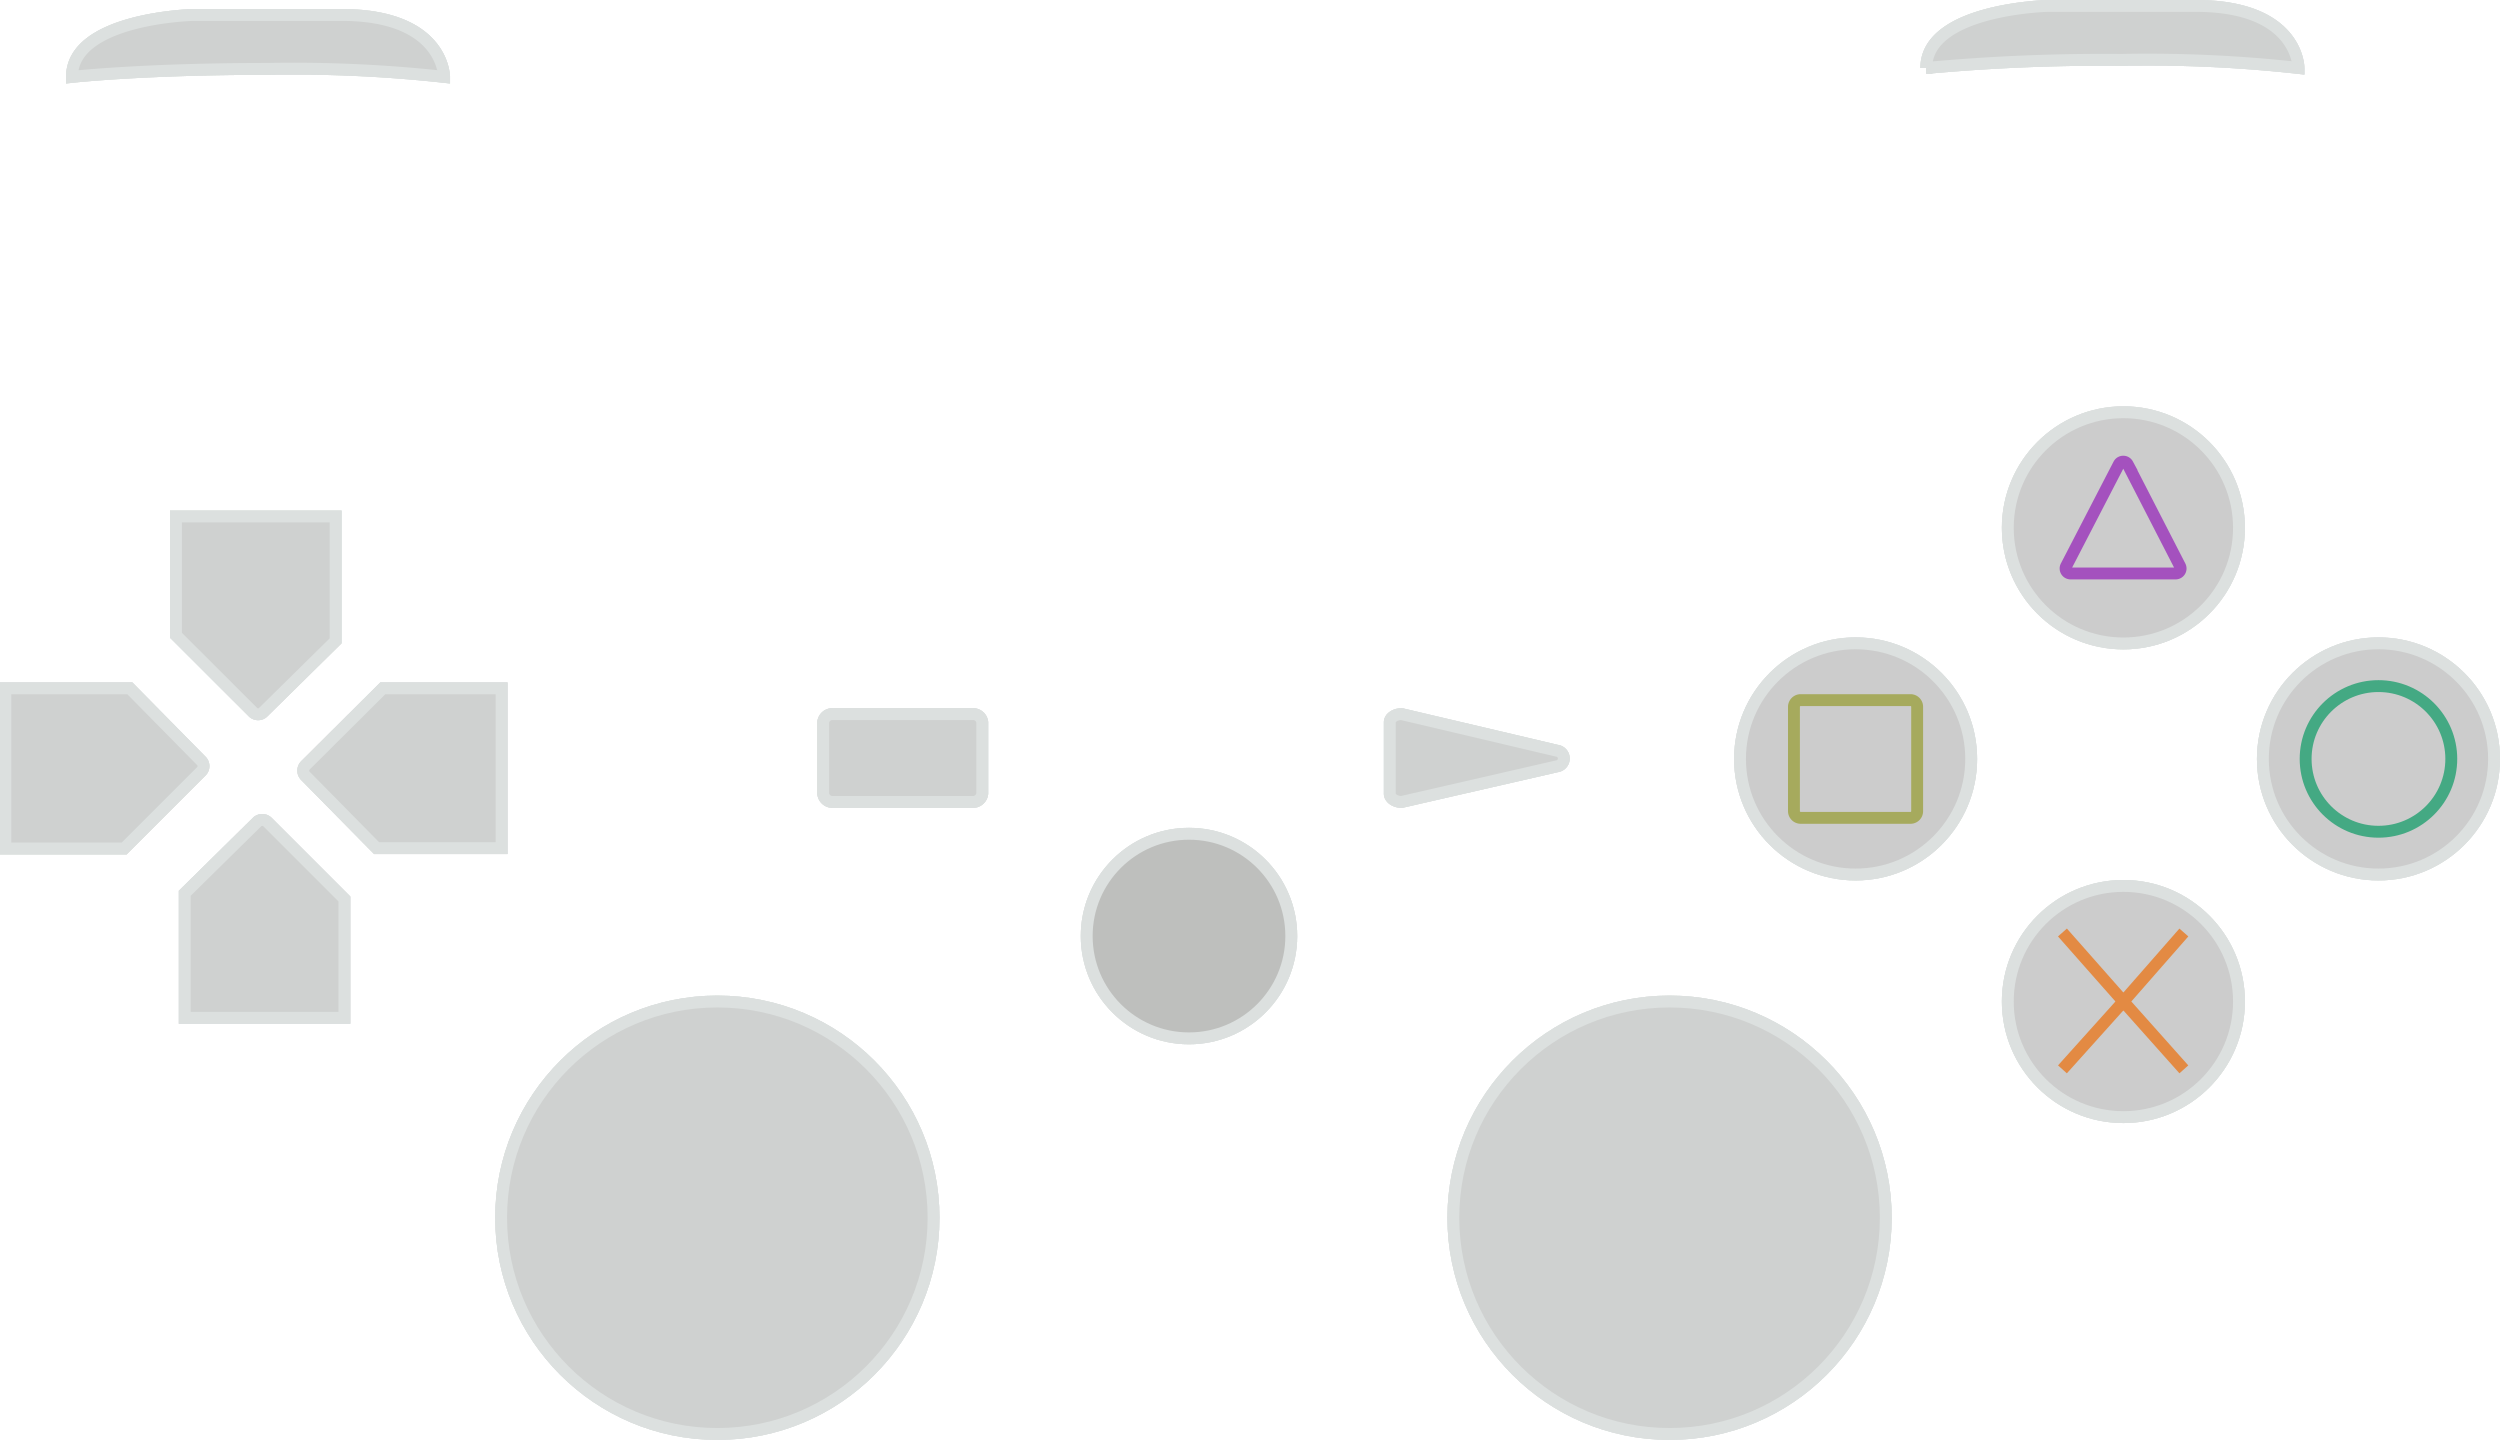 <?xml version="1.0" encoding="UTF-8" standalone="no"?>
<svg
   xmlns:dc="http://purl.org/dc/elements/1.1/"
   xmlns:cc="http://creativecommons.org/ns#"
   xmlns:rdf="http://www.w3.org/1999/02/22-rdf-syntax-ns#"
   xmlns:svg="http://www.w3.org/2000/svg"
   xmlns="http://www.w3.org/2000/svg"
   xmlns:sodipodi="http://sodipodi.sourceforge.net/DTD/sodipodi-0.dtd"
   xmlns:inkscape="http://www.inkscape.org/namespaces/inkscape"
   viewBox="0 0 210.43 121.21"
   version="1.1"
   id="svg109"
   sodipodi:docname="Btn_High.svg"
   inkscape:version="0.92.5 (2060ec1f9f, 2020-04-08)">
  <sodipodi:namedview
     pagecolor="#ffffff"
     bordercolor="#666666"
     borderopacity="1"
     objecttolerance="10"
     gridtolerance="10"
     guidetolerance="10"
     inkscape:pageopacity="0"
     inkscape:pageshadow="2"
     inkscape:window-width="2560"
     inkscape:window-height="1555"
     id="namedview111"
     showgrid="false"
     inkscape:zoom="3.1839568"
     inkscape:cx="125.93523"
     inkscape:cy="77.836695"
     inkscape:window-x="1080"
     inkscape:window-y="182"
     inkscape:window-maximized="0"
     inkscape:current-layer="svg109" />
  <defs
     id="defs4">
    <style
       id="style2">.cls-1,.cls-5,.cls-6,.cls-7,.cls-8{fill:none;}.cls-1,.cls-2,.cls-3,.cls-4{stroke:#231f20;}.cls-1,.cls-2,.cls-3,.cls-4,.cls-5,.cls-6,.cls-7,.cls-8{stroke-miterlimit:10;}.cls-2{fill:#302e2f;}.cls-3{fill:#333;}.cls-4{fill:#414042;}.cls-5{stroke:#1c75bc;}.cls-6{stroke:#bb567c;}.cls-7{stroke:#5955a2;}.cls-8{stroke:#5bae41;}</style>
  </defs>
  <path
     class="cls-1"
     d="m 21.29,59.94 -6.48,-6.47 v -10 h 13.44 v 10.47 l -6.09,6 a 0.61,0.61 0 0 1 -0.87,0 z"
     id="path6"
     inkscape:connector-curvature="0"
     style="fill:none;stroke:#dce0df;stroke-miterlimit:10;opacity:1" />
  <path
     class="cls-1"
     d="m 25.7,64.43 6.52,-6.49 h 10 V 71.39 H 31.7 l -6,-6.09 a 0.63,0.63 0 0 1 0,-0.87 z"
     id="path8"
     inkscape:connector-curvature="0"
     style="fill:none;stroke:#dce0df;stroke-miterlimit:10;opacity:1" />
  <path
     class="cls-1"
     d="m 22.51,69.19 6.48,6.48 v 10 H 15.55 V 75.19 l 6.09,-6 a 0.63,0.63 0 0 1 0.87,0 z"
     id="path10"
     inkscape:connector-curvature="0"
     style="fill:none;stroke:#dce0df;stroke-miterlimit:10;opacity:1" />
  <path
     class="cls-1"
     d="m 16.93,64.94 -6.48,6.48 h -10 V 57.94 h 10.48 l 6,6.09 a 0.62,0.62 0 0 1 0,0.91 z"
     id="path12"
     inkscape:connector-curvature="0"
     style="fill:none;stroke:#dce0df;stroke-miterlimit:10;opacity:1" />
  <circle
     class="cls-1"
     cx="178.73"
     cy="84.3"
     r="9.73"
     id="circle14"
     style="fill:none;stroke:#dce0df;stroke-miterlimit:10;opacity:1" />
  <circle
     class="cls-1"
     cx="200.2"
     cy="63.88"
     r="9.73"
     id="circle16"
     style="fill:none;stroke:#dce0df;stroke-miterlimit:10;opacity:1" />
  <circle
     class="cls-1"
     cx="156.19"
     cy="63.88"
     r="9.73"
     id="circle18"
     style="fill:none;stroke:#dce0df;stroke-miterlimit:10;opacity:1" />
  <circle
     class="cls-1"
     cx="178.73"
     cy="44.43"
     r="9.73"
     id="circle20"
     style="fill:none;stroke:#dce0df;stroke-miterlimit:10;opacity:1" />
  <path
     class="cls-1"
     d="m 69.29,60.8 v 6 a 0.79,0.79 0 0 0 0.85,0.7 h 11.7 a 0.79,0.79 0 0 0 0.84,-0.7 v -6 a 0.78,0.78 0 0 0 -0.84,-0.69 h -11.7 a 0.78,0.78 0 0 0 -0.85,0.69 z"
     id="path22"
     inkscape:connector-curvature="0"
     style="fill:none;stroke:#dce0df;stroke-miterlimit:10;opacity:1" />
  <path
     class="cls-1"
     d="m 117.98,60.11 c -0.55,0 -1,0.31 -1,0.69 v 6 c 0,0.38 0.45,0.7 1,0.7 l 13.07,-3 a 0.66,0.66 0 0 0 0,-1.31 z"
     id="path24"
     inkscape:connector-curvature="0"
     style="fill:none;stroke:#dce0df;stroke-miterlimit:10;opacity:1" />
  <circle
     class="cls-1"
     cx="60.38"
     cy="102.5"
     r="18.2"
     id="circle26"
     style="fill:none;stroke:#dce0df;stroke-miterlimit:10;opacity:1" />
  <circle
     class="cls-1"
     cx="140.53"
     cy="102.5"
     r="18.2"
     id="circle28"
     style="fill:none;stroke:#dce0df;stroke-miterlimit:10;opacity:1" />
  <circle
     class="cls-1"
     cx="100.08"
     cy="78.79"
     r="8.61"
     id="circle30"
     style="fill:none;stroke:#dce0df;stroke-miterlimit:10;opacity:1" />
  <path
     class="cls-1"
     d="m 37.38,6.47 c 0,0 0,-5.21 -8.63,-5.21 H 16.23 c 0,0 -10.17,0.26 -10.17,5.21 0,0 6,-0.67 16.41,-0.67 a 116.43,116.43 0 0 1 14.91,0.67 z"
     id="path32"
     inkscape:connector-curvature="0"
     style="fill:none;stroke:#dce0df;stroke-miterlimit:10;opacity:1" />
  <path
     class="cls-1"
     d="m 193.47,5.72 c 0,0 0,-5.22 -8.63,-5.22 h -12.52 c 0,0 -10.18,0.26 -10.18,5.22 a 162.67,162.67 0 0 1 16.41,-0.68 115,115 0 0 1 14.92,0.68 z"
     id="path34"
     inkscape:connector-curvature="0"
     style="fill:none;stroke:#dce0df;stroke-miterlimit:10;opacity:1" />
  <path
     class="cls-1"
     d="m 21.29,59.94 -6.48,-6.47 v -10 h 13.44 v 10.47 l -6.09,6 a 0.61,0.61 0 0 1 -0.87,0 z"
     id="path37"
     inkscape:connector-curvature="0"
     style="fill:none;stroke:#dce0df;stroke-miterlimit:10;opacity:1" />
  <path
     class="cls-1"
     d="m 25.7,64.43 6.52,-6.49 h 10 V 71.39 H 31.7 l -6,-6.09 a 0.63,0.63 0 0 1 0,-0.87 z"
     id="path39"
     inkscape:connector-curvature="0"
     style="fill:none;stroke:#dce0df;stroke-miterlimit:10;opacity:1" />
  <path
     class="cls-1"
     d="m 22.51,69.19 6.48,6.48 v 10 H 15.55 V 75.19 l 6.09,-6 a 0.63,0.63 0 0 1 0.87,0 z"
     id="path41"
     inkscape:connector-curvature="0"
     style="fill:none;stroke:#dce0df;stroke-miterlimit:10;opacity:1" />
  <path
     class="cls-1"
     d="m 16.93,64.94 -6.48,6.48 h -10 V 57.94 h 10.48 l 6,6.09 a 0.62,0.62 0 0 1 0,0.91 z"
     id="path43"
     inkscape:connector-curvature="0"
     style="fill:none;stroke:#dce0df;stroke-miterlimit:10;opacity:1" />
  <circle
     class="cls-1"
     cx="178.73"
     cy="84.3"
     r="9.73"
     id="circle45"
     style="fill:none;stroke:#dce0df;stroke-miterlimit:10;opacity:1" />
  <circle
     class="cls-1"
     cx="200.2"
     cy="63.88"
     r="9.73"
     id="circle47"
     style="fill:none;stroke:#dce0df;stroke-miterlimit:10;opacity:1" />
  <circle
     class="cls-1"
     cx="156.19"
     cy="63.88"
     r="9.73"
     id="circle49"
     style="fill:none;stroke:#dce0df;stroke-miterlimit:10;opacity:1" />
  <circle
     class="cls-1"
     cx="178.73"
     cy="44.43"
     r="9.73"
     id="circle51"
     style="fill:none;stroke:#dce0df;stroke-miterlimit:10;opacity:1" />
  <path
     class="cls-1"
     d="m 69.29,60.8 v 6 a 0.79,0.79 0 0 0 0.85,0.7 h 11.7 a 0.79,0.79 0 0 0 0.84,-0.7 v -6 a 0.78,0.78 0 0 0 -0.84,-0.69 h -11.7 a 0.78,0.78 0 0 0 -0.85,0.69 z"
     id="path53"
     inkscape:connector-curvature="0"
     style="fill:none;stroke:#dce0df;stroke-miterlimit:10;opacity:1" />
  <path
     class="cls-1"
     d="m 117.98,60.11 c -0.55,0 -1,0.31 -1,0.69 v 6 c 0,0.38 0.45,0.7 1,0.7 l 13.07,-3 a 0.66,0.66 0 0 0 0,-1.31 z"
     id="path55"
     inkscape:connector-curvature="0"
     style="fill:none;stroke:#dce0df;stroke-miterlimit:10;opacity:1" />
  <circle
     class="cls-1"
     cx="60.38"
     cy="102.5"
     r="18.2"
     id="circle57"
     style="fill:none;stroke:#dce0df;stroke-miterlimit:10;opacity:1" />
  <circle
     class="cls-1"
     cx="140.53"
     cy="102.5"
     r="18.2"
     id="circle59"
     style="fill:none;stroke:#dce0df;stroke-miterlimit:10;opacity:1" />
  <circle
     class="cls-1"
     cx="100.08"
     cy="78.79"
     r="8.61"
     id="circle61"
     style="fill:none;stroke:#dce0df;stroke-miterlimit:10;opacity:1" />
  <path
     class="cls-1"
     d="m 37.38,6.47 c 0,0 0,-5.21 -8.63,-5.21 H 16.23 c 0,0 -10.17,0.26 -10.17,5.21 0,0 6,-0.67 16.41,-0.67 a 116.43,116.43 0 0 1 14.91,0.67 z"
     id="path63"
     inkscape:connector-curvature="0"
     style="fill:none;stroke:#dce0df;stroke-miterlimit:10;opacity:1" />
  <path
     class="cls-1"
     d="m 193.47,5.72 c 0,0 0,-5.22 -8.63,-5.22 h -12.52 c 0,0 -10.18,0.26 -10.18,5.22 a 162.67,162.67 0 0 1 16.41,-0.68 115,115 0 0 1 14.92,0.68 z"
     id="path65"
     inkscape:connector-curvature="0"
     style="fill:none;stroke:#dce0df;stroke-miterlimit:10;opacity:1" />
  <path
     class="cls-2"
     d="m 21.29,59.94 -6.48,-6.47 v -10 h 13.44 v 10.47 l -6.09,6 a 0.61,0.61 0 0 1 -0.87,0 z"
     id="path68"
     inkscape:connector-curvature="0"
     style="fill:#cfd1d0;stroke:#dce0df;stroke-miterlimit:10;opacity:1" />
  <path
     class="cls-2"
     d="m 25.7,64.43 6.52,-6.49 h 10 V 71.39 H 31.7 l -6,-6.09 a 0.63,0.63 0 0 1 0,-0.87 z"
     id="path70"
     inkscape:connector-curvature="0"
     style="fill:#cfd1d0;stroke:#dce0df;stroke-miterlimit:10;opacity:1" />
  <path
     class="cls-2"
     d="m 22.51,69.19 6.48,6.48 v 10 H 15.55 V 75.19 l 6.09,-6 a 0.63,0.63 0 0 1 0.87,0 z"
     id="path72"
     inkscape:connector-curvature="0"
     style="fill:#cfd1d0;stroke:#dce0df;stroke-miterlimit:10;opacity:1" />
  <path
     class="cls-2"
     d="m 16.93,64.94 -6.48,6.48 h -10 V 57.94 h 10.48 l 6,6.09 a 0.62,0.62 0 0 1 0,0.91 z"
     id="path74"
     inkscape:connector-curvature="0"
     style="fill:#cfd1d0;stroke:#dce0df;stroke-miterlimit:10;opacity:1" />
  <circle
     class="cls-3"
     cx="178.73"
     cy="84.3"
     r="9.73"
     id="circle76"
     style="fill:#cccccc;stroke:#dce0df;stroke-miterlimit:10;opacity:1" />
  <circle
     class="cls-3"
     cx="200.2"
     cy="63.88"
     r="9.73"
     id="circle78"
     style="fill:#cccccc;stroke:#dce0df;stroke-miterlimit:10;opacity:1" />
  <circle
     class="cls-3"
     cx="156.19"
     cy="63.88"
     r="9.73"
     id="circle80"
     style="fill:#cccccc;stroke:#dce0df;stroke-miterlimit:10;opacity:1" />
  <circle
     class="cls-3"
     cx="178.73"
     cy="44.43"
     r="9.73"
     id="circle82"
     style="fill:#cccccc;stroke:#dce0df;stroke-miterlimit:10;opacity:1" />
  <path
     class="cls-2"
     d="m 69.29,60.8 v 6 a 0.79,0.79 0 0 0 0.85,0.7 h 11.7 a 0.79,0.79 0 0 0 0.84,-0.7 v -6 a 0.78,0.78 0 0 0 -0.84,-0.69 h -11.7 a 0.78,0.78 0 0 0 -0.85,0.69 z"
     id="path84"
     inkscape:connector-curvature="0"
     style="fill:#cfd1d0;stroke:#dce0df;stroke-miterlimit:10;opacity:1" />
  <path
     class="cls-2"
     d="m 117.98,60.11 c -0.55,0 -1,0.31 -1,0.69 v 6 c 0,0.38 0.45,0.7 1,0.7 l 13.07,-3 a 0.66,0.66 0 0 0 0,-1.31 z"
     id="path86"
     inkscape:connector-curvature="0"
     style="fill:#cfd1d0;stroke:#dce0df;stroke-miterlimit:10;opacity:1" />
  <circle
     class="cls-2"
     cx="60.38"
     cy="102.5"
     r="18.2"
     id="circle88"
     style="fill:#cfd1d0;stroke:#dce0df;stroke-miterlimit:10;opacity:1" />
  <circle
     class="cls-2"
     cx="140.53"
     cy="102.5"
     r="18.2"
     id="circle90"
     style="fill:#cfd1d0;stroke:#dce0df;stroke-miterlimit:10;opacity:1" />
  <circle
     class="cls-4"
     cx="100.08"
     cy="78.79"
     r="8.61"
     id="circle92"
     style="fill:#bebfbd;stroke:#dce0df;stroke-miterlimit:10;opacity:1" />
  <path
     class="cls-2"
     d="m 37.38,6.47 c 0,0 0,-5.21 -8.63,-5.21 H 16.23 c 0,0 -10.17,0.26 -10.17,5.21 0,0 6,-0.67 16.41,-0.67 a 116.43,116.43 0 0 1 14.91,0.67 z"
     id="path94"
     inkscape:connector-curvature="0"
     style="fill:#cfd1d0;stroke:#dce0df;stroke-miterlimit:10;opacity:1" />
  <path
     class="cls-2"
     d="m 193.47,5.72 c 0,0 0,-5.22 -8.63,-5.22 h -12.52 c 0,0 -10.18,0.26 -10.18,5.22 a 162.67,162.67 0 0 1 16.41,-0.68 115,115 0 0 1 14.92,0.68 z"
     id="path96"
     inkscape:connector-curvature="0"
     style="fill:#cfd1d0;stroke:#dce0df;stroke-miterlimit:10;opacity:1" />
  <polyline
     class="cls-5"
     points="183.82 78.49 178.73 84.3 173.6 78.49"
     id="polyline98"
     style="fill:none;stroke:#e38a43;stroke-miterlimit:10;opacity:1" />
  <polyline
     class="cls-5"
     points="183.82 90.01 178.73 84.3 173.6 90.01"
     id="polyline100"
     style="fill:none;stroke:#e38a43;stroke-miterlimit:10;opacity:1" />
  <circle
     class="cls-6"
     cx="200.2"
     cy="63.88"
     r="6.13"
     id="circle102"
     style="fill:none;stroke:#44a983;stroke-miterlimit:10;opacity:1" />
  <path
     class="cls-7"
     d="m 151,59.52 v 8.73 a 0.57,0.57 0 0 0 0.55,0.59 h 9.28 a 0.56,0.56 0 0 0 0.54,-0.59 v -8.73 a 0.56,0.56 0 0 0 -0.54,-0.59 h -9.28 A 0.57,0.57 0 0 0 151,59.52 Z"
     id="path104"
     inkscape:connector-curvature="0"
     style="fill:none;stroke:#a6aa5d;stroke-miterlimit:10;opacity:1" />
  <path
     class="cls-8"
     d="m 178.35,39.08 -4.44,8.58 a 0.42,0.42 0 0 0 0.37,0.61 h 8.85 a 0.42,0.42 0 0 0 0.37,-0.61 l -4.41,-8.58 a 0.42,0.42 0 0 0 -0.74,0 z"
     id="path106"
     inkscape:connector-curvature="0"
     style="fill:none;stroke:#a451be;stroke-miterlimit:10;opacity:1" />
</svg>
